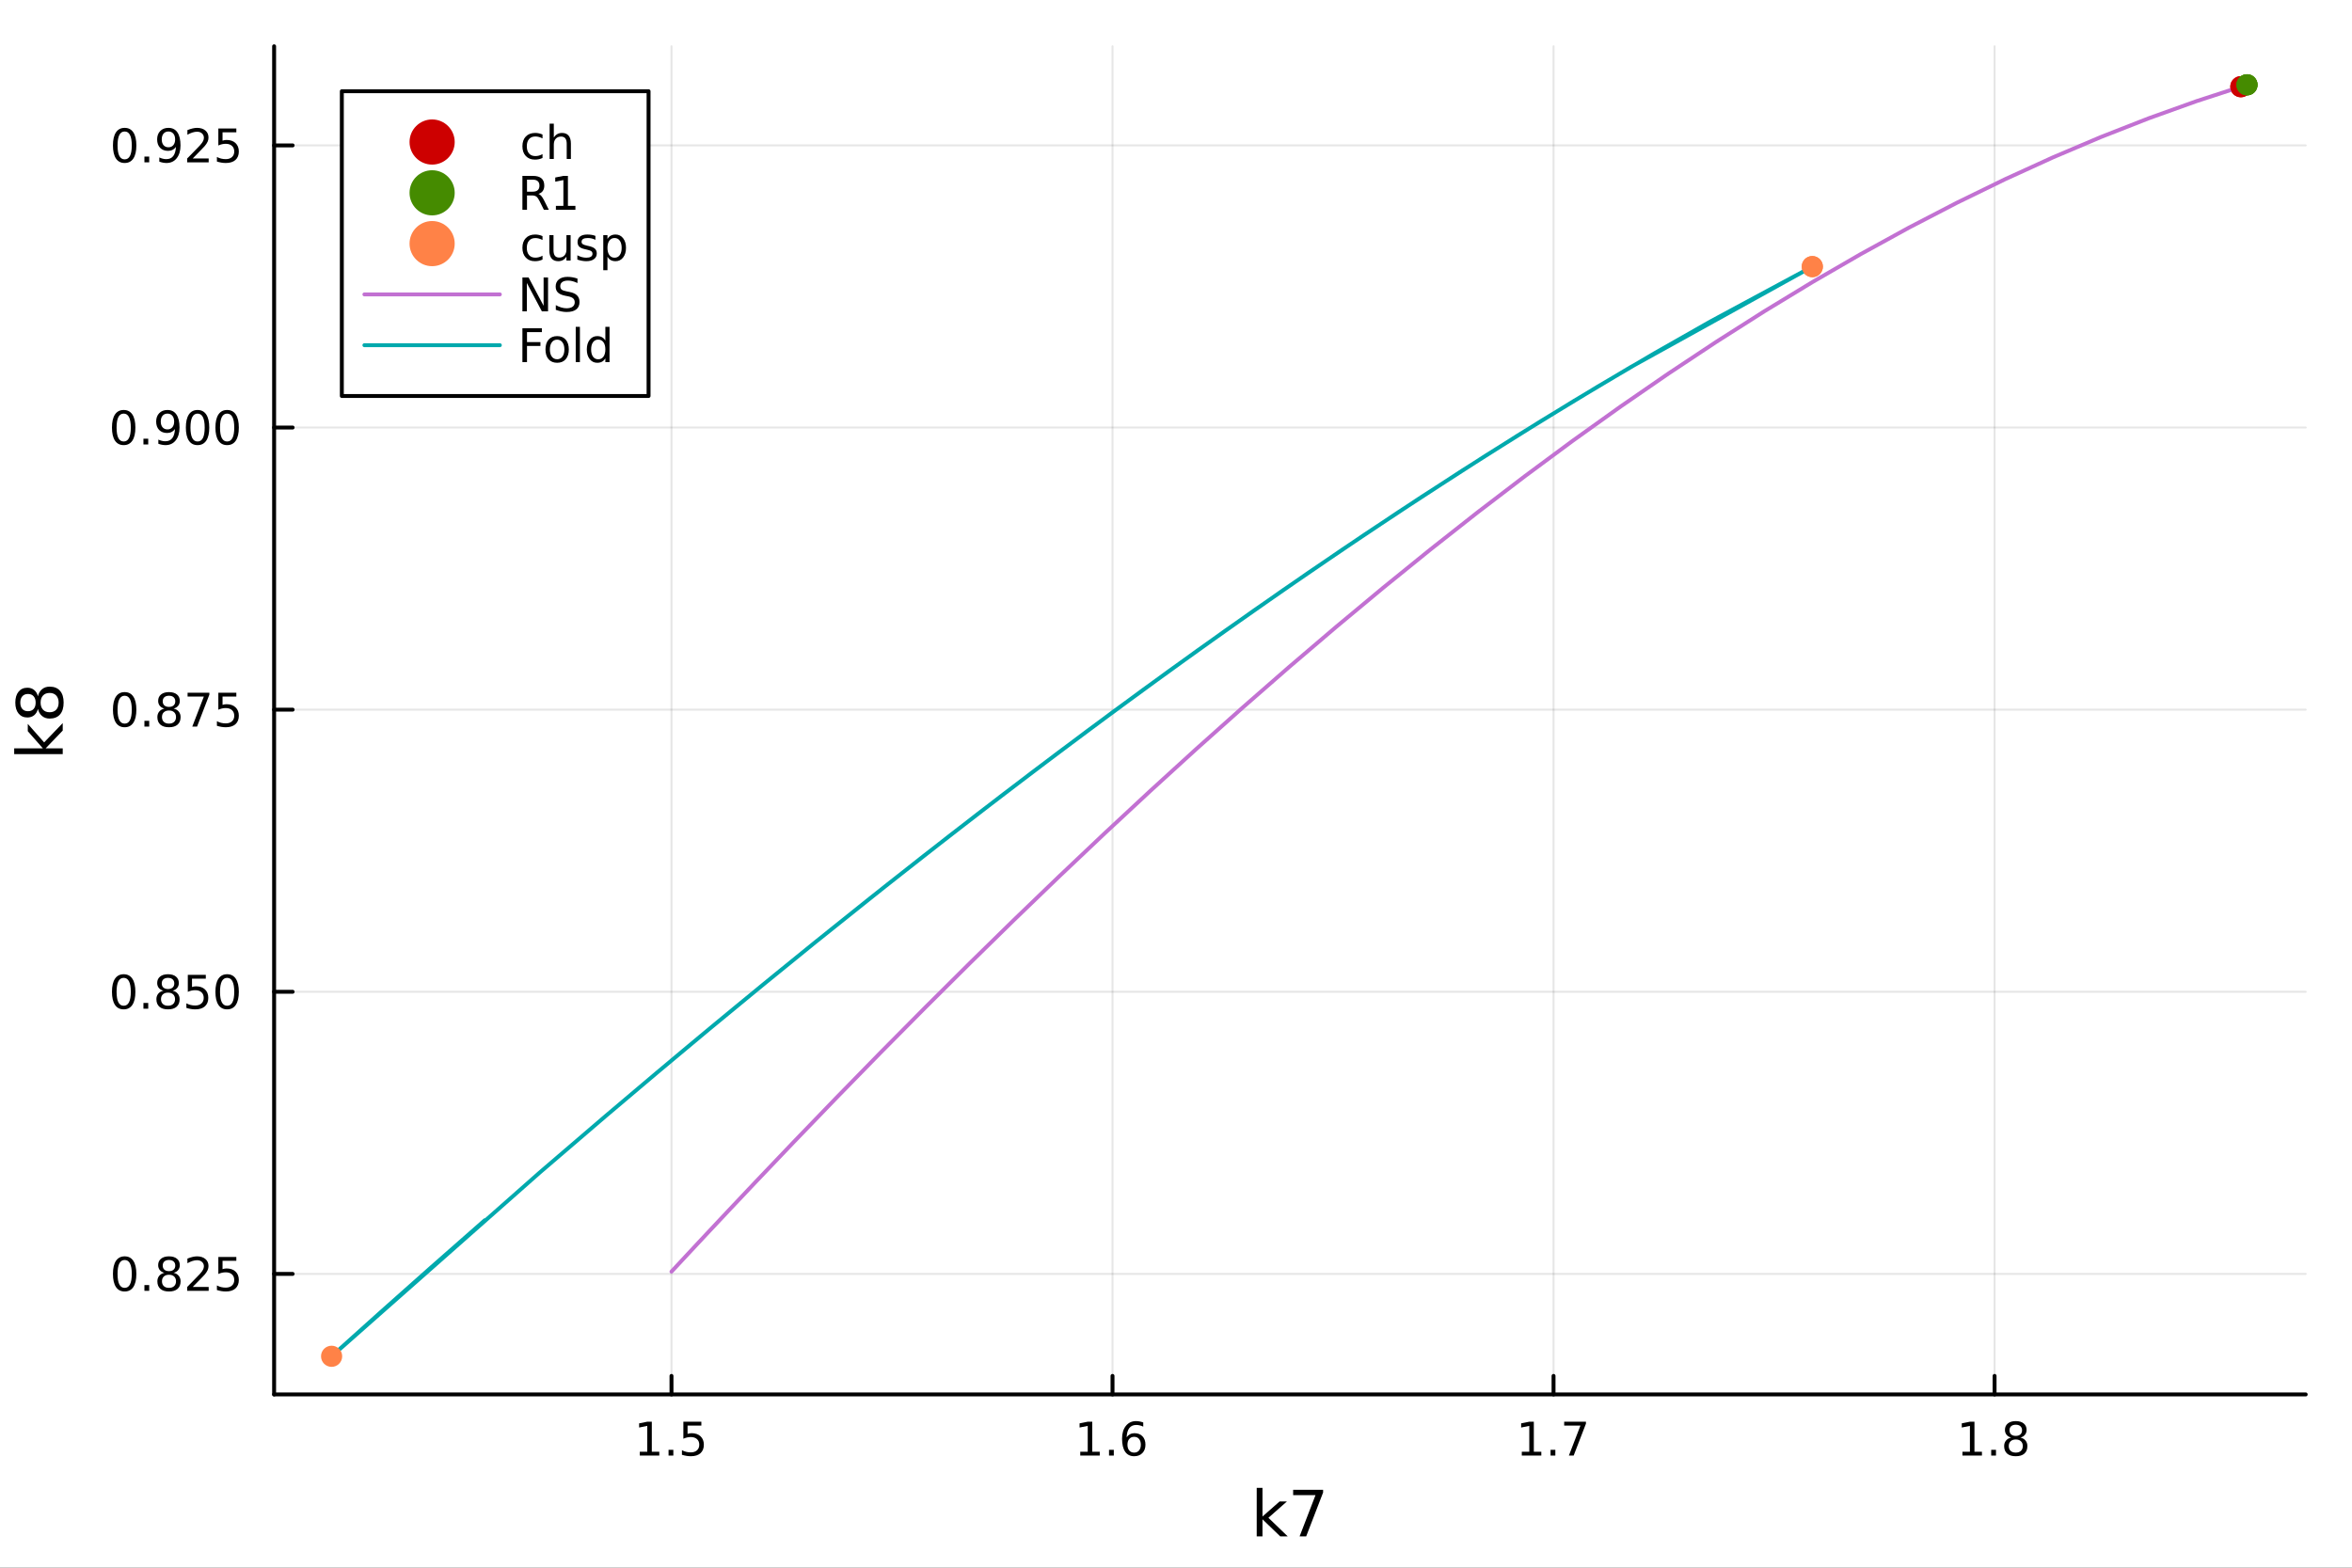 <?xml version="1.0" encoding="utf-8"?>
<svg xmlns="http://www.w3.org/2000/svg" xmlns:xlink="http://www.w3.org/1999/xlink" width="600" height="400" viewBox="0 0 2400 1600">
<rect x="0" y="0" width="2400" height="1600" fill="#333333" stroke="none"/>
<defs>
  <clipPath id="clip680">
    <rect x="0" y="0" width="2400" height="1600"/>
  </clipPath>
</defs>
<path clip-path="url(#clip680)" d="M0 1600 L2400 1600 L2400 0 L0 0  Z" fill="#ffffff" fill-rule="evenodd" fill-opacity="1"/>
<defs>
  <clipPath id="clip681">
    <rect x="480" y="0" width="1681" height="1600"/>
  </clipPath>
</defs>
<path clip-path="url(#clip680)" d="M279.704 1423.18 L2352.76 1423.18 L2352.76 47.244 L279.704 47.244  Z" fill="#ffffff" fill-rule="evenodd" fill-opacity="1"/>
<defs>
  <clipPath id="clip682">
    <rect x="279" y="47" width="2074" height="1377"/>
  </clipPath>
</defs>
<polyline clip-path="url(#clip682)" style="stroke:#000000; stroke-linecap:round; stroke-linejoin:round; stroke-width:2; stroke-opacity:0.1; fill:none" points="685.194,1423.18 685.194,47.244 "/>
<polyline clip-path="url(#clip682)" style="stroke:#000000; stroke-linecap:round; stroke-linejoin:round; stroke-width:2; stroke-opacity:0.1; fill:none" points="1135.22,1423.18 1135.22,47.244 "/>
<polyline clip-path="url(#clip682)" style="stroke:#000000; stroke-linecap:round; stroke-linejoin:round; stroke-width:2; stroke-opacity:0.1; fill:none" points="1585.25,1423.18 1585.25,47.244 "/>
<polyline clip-path="url(#clip682)" style="stroke:#000000; stroke-linecap:round; stroke-linejoin:round; stroke-width:2; stroke-opacity:0.1; fill:none" points="2035.28,1423.18 2035.28,47.244 "/>
<polyline clip-path="url(#clip680)" style="stroke:#000000; stroke-linecap:round; stroke-linejoin:round; stroke-width:4; stroke-opacity:1; fill:none" points="279.704,1423.18 2352.76,1423.18 "/>
<polyline clip-path="url(#clip680)" style="stroke:#000000; stroke-linecap:round; stroke-linejoin:round; stroke-width:4; stroke-opacity:1; fill:none" points="685.194,1423.18 685.194,1404.28 "/>
<polyline clip-path="url(#clip680)" style="stroke:#000000; stroke-linecap:round; stroke-linejoin:round; stroke-width:4; stroke-opacity:1; fill:none" points="1135.22,1423.18 1135.22,1404.28 "/>
<polyline clip-path="url(#clip680)" style="stroke:#000000; stroke-linecap:round; stroke-linejoin:round; stroke-width:4; stroke-opacity:1; fill:none" points="1585.25,1423.18 1585.25,1404.28 "/>
<polyline clip-path="url(#clip680)" style="stroke:#000000; stroke-linecap:round; stroke-linejoin:round; stroke-width:4; stroke-opacity:1; fill:none" points="2035.28,1423.18 2035.28,1404.28 "/>
<path clip-path="url(#clip680)" d="M652.844 1481.64 L660.483 1481.64 L660.483 1455.28 L652.173 1456.95 L652.173 1452.69 L660.437 1451.02 L665.113 1451.02 L665.113 1481.64 L672.752 1481.64 L672.752 1485.58 L652.844 1485.58 L652.844 1481.64 Z" fill="#000000" fill-rule="nonzero" fill-opacity="1" /><path clip-path="url(#clip680)" d="M682.196 1479.7 L687.08 1479.7 L687.08 1485.58 L682.196 1485.58 L682.196 1479.7 Z" fill="#000000" fill-rule="nonzero" fill-opacity="1" /><path clip-path="url(#clip680)" d="M697.312 1451.02 L715.668 1451.02 L715.668 1454.96 L701.594 1454.96 L701.594 1463.43 Q702.613 1463.08 703.631 1462.92 Q704.65 1462.73 705.668 1462.73 Q711.455 1462.73 714.835 1465.9 Q718.214 1469.08 718.214 1474.49 Q718.214 1480.07 714.742 1483.17 Q711.27 1486.25 704.951 1486.25 Q702.775 1486.25 700.506 1485.88 Q698.261 1485.51 695.853 1484.77 L695.853 1480.07 Q697.937 1481.2 700.159 1481.76 Q702.381 1482.32 704.858 1482.32 Q708.863 1482.32 711.201 1480.21 Q713.538 1478.1 713.538 1474.49 Q713.538 1470.88 711.201 1468.77 Q708.863 1466.67 704.858 1466.67 Q702.983 1466.67 701.108 1467.08 Q699.256 1467.5 697.312 1468.38 L697.312 1451.02 Z" fill="#000000" fill-rule="nonzero" fill-opacity="1" /><path clip-path="url(#clip680)" d="M1102.3 1481.64 L1109.93 1481.64 L1109.93 1455.28 L1101.62 1456.95 L1101.62 1452.69 L1109.89 1451.02 L1114.56 1451.02 L1114.56 1481.64 L1122.2 1481.64 L1122.2 1485.58 L1102.3 1485.58 L1102.3 1481.64 Z" fill="#000000" fill-rule="nonzero" fill-opacity="1" /><path clip-path="url(#clip680)" d="M1131.65 1479.7 L1136.53 1479.7 L1136.53 1485.58 L1131.65 1485.58 L1131.65 1479.7 Z" fill="#000000" fill-rule="nonzero" fill-opacity="1" /><path clip-path="url(#clip680)" d="M1157.3 1466.44 Q1154.15 1466.44 1152.3 1468.59 Q1150.47 1470.74 1150.47 1474.49 Q1150.47 1478.22 1152.3 1480.39 Q1154.15 1482.55 1157.3 1482.55 Q1160.44 1482.55 1162.27 1480.39 Q1164.12 1478.22 1164.12 1474.49 Q1164.12 1470.74 1162.27 1468.59 Q1160.44 1466.44 1157.3 1466.44 M1166.58 1451.78 L1166.58 1456.04 Q1164.82 1455.21 1163.01 1454.77 Q1161.23 1454.33 1159.47 1454.33 Q1154.84 1454.33 1152.39 1457.45 Q1149.96 1460.58 1149.61 1466.9 Q1150.98 1464.89 1153.04 1463.82 Q1155.1 1462.73 1157.57 1462.73 Q1162.78 1462.73 1165.79 1465.9 Q1168.82 1469.05 1168.82 1474.49 Q1168.82 1479.82 1165.68 1483.03 Q1162.53 1486.25 1157.3 1486.25 Q1151.3 1486.25 1148.13 1481.67 Q1144.96 1477.06 1144.96 1468.33 Q1144.96 1460.14 1148.85 1455.28 Q1152.74 1450.39 1159.29 1450.39 Q1161.05 1450.39 1162.83 1450.74 Q1164.63 1451.09 1166.58 1451.78 Z" fill="#000000" fill-rule="nonzero" fill-opacity="1" /><path clip-path="url(#clip680)" d="M1552.86 1481.64 L1560.5 1481.64 L1560.5 1455.28 L1552.19 1456.95 L1552.19 1452.69 L1560.45 1451.02 L1565.13 1451.02 L1565.13 1481.64 L1572.77 1481.64 L1572.77 1485.58 L1552.86 1485.58 L1552.86 1481.64 Z" fill="#000000" fill-rule="nonzero" fill-opacity="1" /><path clip-path="url(#clip680)" d="M1582.21 1479.7 L1587.09 1479.7 L1587.09 1485.58 L1582.21 1485.58 L1582.21 1479.7 Z" fill="#000000" fill-rule="nonzero" fill-opacity="1" /><path clip-path="url(#clip680)" d="M1596.1 1451.02 L1618.32 1451.02 L1618.32 1453.01 L1605.77 1485.58 L1600.89 1485.58 L1612.7 1454.96 L1596.1 1454.96 L1596.1 1451.02 Z" fill="#000000" fill-rule="nonzero" fill-opacity="1" /><path clip-path="url(#clip680)" d="M2002.48 1481.64 L2010.12 1481.64 L2010.12 1455.28 L2001.81 1456.95 L2001.81 1452.69 L2010.08 1451.02 L2014.75 1451.02 L2014.75 1481.64 L2022.39 1481.64 L2022.39 1485.58 L2002.48 1485.58 L2002.48 1481.64 Z" fill="#000000" fill-rule="nonzero" fill-opacity="1" /><path clip-path="url(#clip680)" d="M2031.84 1479.7 L2036.72 1479.7 L2036.72 1485.58 L2031.84 1485.58 L2031.84 1479.7 Z" fill="#000000" fill-rule="nonzero" fill-opacity="1" /><path clip-path="url(#clip680)" d="M2056.9 1469.17 Q2053.57 1469.17 2051.65 1470.95 Q2049.75 1472.73 2049.75 1475.86 Q2049.75 1478.98 2051.65 1480.77 Q2053.57 1482.55 2056.9 1482.55 Q2060.24 1482.55 2062.16 1480.77 Q2064.08 1478.96 2064.08 1475.86 Q2064.08 1472.73 2062.16 1470.95 Q2060.26 1469.17 2056.9 1469.17 M2052.23 1467.18 Q2049.22 1466.44 2047.53 1464.38 Q2045.86 1462.32 2045.86 1459.35 Q2045.86 1455.21 2048.8 1452.8 Q2051.77 1450.39 2056.9 1450.39 Q2062.07 1450.39 2065.01 1452.8 Q2067.95 1455.21 2067.95 1459.35 Q2067.95 1462.32 2066.26 1464.38 Q2064.59 1466.44 2061.6 1467.18 Q2064.98 1467.96 2066.86 1470.26 Q2068.76 1472.55 2068.76 1475.86 Q2068.76 1480.88 2065.68 1483.57 Q2062.62 1486.25 2056.9 1486.25 Q2051.19 1486.25 2048.11 1483.57 Q2045.05 1480.88 2045.05 1475.86 Q2045.05 1472.55 2046.95 1470.26 Q2048.85 1467.96 2052.23 1467.18 M2050.52 1459.79 Q2050.52 1462.48 2052.18 1463.98 Q2053.87 1465.49 2056.9 1465.49 Q2059.91 1465.49 2061.6 1463.98 Q2063.32 1462.48 2063.32 1459.79 Q2063.32 1457.11 2061.6 1455.6 Q2059.91 1454.1 2056.9 1454.1 Q2053.87 1454.1 2052.18 1455.6 Q2050.52 1457.11 2050.52 1459.79 Z" fill="#000000" fill-rule="nonzero" fill-opacity="1" /><path clip-path="url(#clip680)" d="M1282.36 1518.52 L1288.25 1518.52 L1288.25 1547.77 L1305.73 1532.4 L1313.21 1532.4 L1294.3 1549.07 L1314 1568.04 L1306.36 1568.04 L1288.25 1550.63 L1288.25 1568.04 L1282.36 1568.04 L1282.36 1518.52 Z" fill="#000000" fill-rule="nonzero" fill-opacity="1" /><path clip-path="url(#clip680)" d="M1319.54 1520.52 L1350.1 1520.52 L1350.1 1523.26 L1332.84 1568.04 L1326.13 1568.04 L1342.36 1525.93 L1319.54 1525.93 L1319.54 1520.52 Z" fill="#000000" fill-rule="nonzero" fill-opacity="1" /><polyline clip-path="url(#clip682)" style="stroke:#000000; stroke-linecap:round; stroke-linejoin:round; stroke-width:2; stroke-opacity:0.1; fill:none" points="279.704,1300.16 2352.76,1300.16 "/>
<polyline clip-path="url(#clip682)" style="stroke:#000000; stroke-linecap:round; stroke-linejoin:round; stroke-width:2; stroke-opacity:0.1; fill:none" points="279.704,1012.22 2352.76,1012.22 "/>
<polyline clip-path="url(#clip682)" style="stroke:#000000; stroke-linecap:round; stroke-linejoin:round; stroke-width:2; stroke-opacity:0.1; fill:none" points="279.704,724.281 2352.76,724.281 "/>
<polyline clip-path="url(#clip682)" style="stroke:#000000; stroke-linecap:round; stroke-linejoin:round; stroke-width:2; stroke-opacity:0.1; fill:none" points="279.704,436.342 2352.76,436.342 "/>
<polyline clip-path="url(#clip682)" style="stroke:#000000; stroke-linecap:round; stroke-linejoin:round; stroke-width:2; stroke-opacity:0.1; fill:none" points="279.704,148.403 2352.76,148.403 "/>
<polyline clip-path="url(#clip680)" style="stroke:#000000; stroke-linecap:round; stroke-linejoin:round; stroke-width:4; stroke-opacity:1; fill:none" points="279.704,1423.18 279.704,47.244 "/>
<polyline clip-path="url(#clip680)" style="stroke:#000000; stroke-linecap:round; stroke-linejoin:round; stroke-width:4; stroke-opacity:1; fill:none" points="279.704,1300.16 298.602,1300.16 "/>
<polyline clip-path="url(#clip680)" style="stroke:#000000; stroke-linecap:round; stroke-linejoin:round; stroke-width:4; stroke-opacity:1; fill:none" points="279.704,1012.22 298.602,1012.22 "/>
<polyline clip-path="url(#clip680)" style="stroke:#000000; stroke-linecap:round; stroke-linejoin:round; stroke-width:4; stroke-opacity:1; fill:none" points="279.704,724.281 298.602,724.281 "/>
<polyline clip-path="url(#clip680)" style="stroke:#000000; stroke-linecap:round; stroke-linejoin:round; stroke-width:4; stroke-opacity:1; fill:none" points="279.704,436.342 298.602,436.342 "/>
<polyline clip-path="url(#clip680)" style="stroke:#000000; stroke-linecap:round; stroke-linejoin:round; stroke-width:4; stroke-opacity:1; fill:none" points="279.704,148.403 298.602,148.403 "/>
<path clip-path="url(#clip680)" d="M127.2 1285.96 Q123.589 1285.96 121.76 1289.52 Q119.955 1293.06 119.955 1300.19 Q119.955 1307.3 121.76 1310.86 Q123.589 1314.41 127.2 1314.41 Q130.834 1314.41 132.64 1310.86 Q134.468 1307.3 134.468 1300.19 Q134.468 1293.06 132.64 1289.52 Q130.834 1285.96 127.2 1285.96 M127.2 1282.25 Q133.01 1282.25 136.066 1286.86 Q139.144 1291.44 139.144 1300.19 Q139.144 1308.92 136.066 1313.53 Q133.01 1318.11 127.2 1318.11 Q121.39 1318.11 118.311 1313.53 Q115.256 1308.92 115.256 1300.19 Q115.256 1291.44 118.311 1286.86 Q121.39 1282.25 127.2 1282.25 Z" fill="#000000" fill-rule="nonzero" fill-opacity="1" /><path clip-path="url(#clip680)" d="M147.362 1311.56 L152.246 1311.56 L152.246 1317.44 L147.362 1317.44 L147.362 1311.56 Z" fill="#000000" fill-rule="nonzero" fill-opacity="1" /><path clip-path="url(#clip680)" d="M172.431 1301.03 Q169.098 1301.03 167.177 1302.81 Q165.278 1304.59 165.278 1307.72 Q165.278 1310.84 167.177 1312.62 Q169.098 1314.41 172.431 1314.41 Q175.764 1314.41 177.686 1312.62 Q179.607 1310.82 179.607 1307.72 Q179.607 1304.59 177.686 1302.81 Q175.788 1301.03 172.431 1301.03 M167.755 1299.04 Q164.746 1298.3 163.056 1296.24 Q161.39 1294.18 161.39 1291.21 Q161.39 1287.07 164.329 1284.66 Q167.292 1282.25 172.431 1282.25 Q177.593 1282.25 180.533 1284.66 Q183.473 1287.07 183.473 1291.21 Q183.473 1294.18 181.783 1296.24 Q180.116 1298.3 177.13 1299.04 Q180.51 1299.82 182.385 1302.11 Q184.283 1304.41 184.283 1307.72 Q184.283 1312.74 181.204 1315.42 Q178.149 1318.11 172.431 1318.11 Q166.714 1318.11 163.635 1315.42 Q160.579 1312.74 160.579 1307.72 Q160.579 1304.41 162.477 1302.11 Q164.376 1299.82 167.755 1299.04 M166.042 1291.65 Q166.042 1294.34 167.709 1295.84 Q169.399 1297.35 172.431 1297.35 Q175.44 1297.35 177.13 1295.84 Q178.843 1294.34 178.843 1291.65 Q178.843 1288.97 177.13 1287.46 Q175.44 1285.96 172.431 1285.96 Q169.399 1285.96 167.709 1287.46 Q166.042 1288.97 166.042 1291.65 Z" fill="#000000" fill-rule="nonzero" fill-opacity="1" /><path clip-path="url(#clip680)" d="M196.621 1313.5 L212.94 1313.5 L212.94 1317.44 L190.996 1317.44 L190.996 1313.5 Q193.658 1310.75 198.241 1306.12 Q202.848 1301.47 204.028 1300.12 Q206.274 1297.6 207.153 1295.86 Q208.056 1294.11 208.056 1292.42 Q208.056 1289.66 206.112 1287.93 Q204.19 1286.19 201.088 1286.19 Q198.889 1286.19 196.436 1286.95 Q194.005 1287.72 191.227 1289.27 L191.227 1284.55 Q194.051 1283.41 196.505 1282.83 Q198.959 1282.25 200.996 1282.25 Q206.366 1282.25 209.561 1284.94 Q212.755 1287.62 212.755 1292.11 Q212.755 1294.24 211.945 1296.17 Q211.158 1298.06 209.051 1300.66 Q208.473 1301.33 205.371 1304.55 Q202.269 1307.74 196.621 1313.5 Z" fill="#000000" fill-rule="nonzero" fill-opacity="1" /><path clip-path="url(#clip680)" d="M222.801 1282.88 L241.158 1282.88 L241.158 1286.81 L227.084 1286.81 L227.084 1295.29 Q228.102 1294.94 229.121 1294.78 Q230.139 1294.59 231.158 1294.59 Q236.945 1294.59 240.324 1297.76 Q243.704 1300.93 243.704 1306.35 Q243.704 1311.93 240.232 1315.03 Q236.76 1318.11 230.44 1318.11 Q228.264 1318.11 225.996 1317.74 Q223.75 1317.37 221.343 1316.63 L221.343 1311.93 Q223.426 1313.06 225.648 1313.62 Q227.871 1314.17 230.347 1314.17 Q234.352 1314.17 236.69 1312.07 Q239.028 1309.96 239.028 1306.35 Q239.028 1302.74 236.69 1300.63 Q234.352 1298.53 230.347 1298.53 Q228.473 1298.53 226.598 1298.94 Q224.746 1299.36 222.801 1300.24 L222.801 1282.88 Z" fill="#000000" fill-rule="nonzero" fill-opacity="1" /><path clip-path="url(#clip680)" d="M126.205 998.019 Q122.593 998.019 120.765 1001.58 Q118.959 1005.13 118.959 1012.25 Q118.959 1019.36 120.765 1022.93 Q122.593 1026.47 126.205 1026.47 Q129.839 1026.47 131.644 1022.93 Q133.473 1019.36 133.473 1012.25 Q133.473 1005.13 131.644 1001.58 Q129.839 998.019 126.205 998.019 M126.205 994.315 Q132.015 994.315 135.07 998.921 Q138.149 1003.5 138.149 1012.25 Q138.149 1020.98 135.07 1025.59 Q132.015 1030.17 126.205 1030.17 Q120.394 1030.17 117.316 1025.59 Q114.26 1020.98 114.26 1012.25 Q114.26 1003.5 117.316 998.921 Q120.394 994.315 126.205 994.315 Z" fill="#000000" fill-rule="nonzero" fill-opacity="1" /><path clip-path="url(#clip680)" d="M146.366 1023.62 L151.251 1023.62 L151.251 1029.5 L146.366 1029.5 L146.366 1023.62 Z" fill="#000000" fill-rule="nonzero" fill-opacity="1" /><path clip-path="url(#clip680)" d="M171.436 1013.09 Q168.102 1013.09 166.181 1014.87 Q164.283 1016.65 164.283 1019.78 Q164.283 1022.9 166.181 1024.69 Q168.102 1026.47 171.436 1026.47 Q174.769 1026.47 176.69 1024.69 Q178.612 1022.88 178.612 1019.78 Q178.612 1016.65 176.69 1014.87 Q174.792 1013.09 171.436 1013.09 M166.76 1011.1 Q163.751 1010.36 162.061 1008.3 Q160.394 1006.24 160.394 1003.27 Q160.394 999.13 163.334 996.722 Q166.297 994.315 171.436 994.315 Q176.598 994.315 179.538 996.722 Q182.477 999.13 182.477 1003.27 Q182.477 1006.24 180.788 1008.3 Q179.121 1010.36 176.135 1011.1 Q179.514 1011.88 181.389 1014.18 Q183.288 1016.47 183.288 1019.78 Q183.288 1024.8 180.209 1027.49 Q177.153 1030.17 171.436 1030.17 Q165.718 1030.17 162.64 1027.49 Q159.584 1024.8 159.584 1019.78 Q159.584 1016.47 161.482 1014.18 Q163.38 1011.88 166.76 1011.1 M165.047 1003.71 Q165.047 1006.4 166.714 1007.9 Q168.403 1009.41 171.436 1009.41 Q174.445 1009.41 176.135 1007.9 Q177.848 1006.4 177.848 1003.71 Q177.848 1001.03 176.135 999.523 Q174.445 998.019 171.436 998.019 Q168.403 998.019 166.714 999.523 Q165.047 1001.03 165.047 1003.71 Z" fill="#000000" fill-rule="nonzero" fill-opacity="1" /><path clip-path="url(#clip680)" d="M191.644 994.94 L210 994.94 L210 998.875 L195.926 998.875 L195.926 1007.35 Q196.945 1007 197.963 1006.84 Q198.982 1006.65 200 1006.65 Q205.787 1006.65 209.167 1009.82 Q212.547 1013 212.547 1018.41 Q212.547 1023.99 209.074 1027.09 Q205.602 1030.17 199.283 1030.17 Q197.107 1030.17 194.838 1029.8 Q192.593 1029.43 190.186 1028.69 L190.186 1023.99 Q192.269 1025.13 194.491 1025.68 Q196.713 1026.24 199.19 1026.24 Q203.195 1026.24 205.533 1024.13 Q207.871 1022.02 207.871 1018.41 Q207.871 1014.8 205.533 1012.69 Q203.195 1010.59 199.19 1010.59 Q197.315 1010.59 195.44 1011 Q193.588 1011.42 191.644 1012.3 L191.644 994.94 Z" fill="#000000" fill-rule="nonzero" fill-opacity="1" /><path clip-path="url(#clip680)" d="M231.76 998.019 Q228.148 998.019 226.32 1001.58 Q224.514 1005.13 224.514 1012.25 Q224.514 1019.36 226.32 1022.93 Q228.148 1026.47 231.76 1026.47 Q235.394 1026.47 237.199 1022.93 Q239.028 1019.36 239.028 1012.25 Q239.028 1005.13 237.199 1001.58 Q235.394 998.019 231.76 998.019 M231.76 994.315 Q237.57 994.315 240.625 998.921 Q243.704 1003.5 243.704 1012.25 Q243.704 1020.98 240.625 1025.59 Q237.57 1030.17 231.76 1030.17 Q225.949 1030.17 222.871 1025.59 Q219.815 1020.98 219.815 1012.25 Q219.815 1003.5 222.871 998.921 Q225.949 994.315 231.76 994.315 Z" fill="#000000" fill-rule="nonzero" fill-opacity="1" /><path clip-path="url(#clip680)" d="M127.2 710.08 Q123.589 710.08 121.76 713.645 Q119.955 717.186 119.955 724.316 Q119.955 731.422 121.76 734.987 Q123.589 738.529 127.2 738.529 Q130.834 738.529 132.64 734.987 Q134.468 731.422 134.468 724.316 Q134.468 717.186 132.64 713.645 Q130.834 710.08 127.2 710.08 M127.2 706.376 Q133.01 706.376 136.066 710.983 Q139.144 715.566 139.144 724.316 Q139.144 733.043 136.066 737.649 Q133.01 742.232 127.2 742.232 Q121.39 742.232 118.311 737.649 Q115.256 733.043 115.256 724.316 Q115.256 715.566 118.311 710.983 Q121.39 706.376 127.2 706.376 Z" fill="#000000" fill-rule="nonzero" fill-opacity="1" /><path clip-path="url(#clip680)" d="M147.362 735.682 L152.246 735.682 L152.246 741.561 L147.362 741.561 L147.362 735.682 Z" fill="#000000" fill-rule="nonzero" fill-opacity="1" /><path clip-path="url(#clip680)" d="M172.431 725.149 Q169.098 725.149 167.177 726.932 Q165.278 728.714 165.278 731.839 Q165.278 734.964 167.177 736.746 Q169.098 738.529 172.431 738.529 Q175.764 738.529 177.686 736.746 Q179.607 734.941 179.607 731.839 Q179.607 728.714 177.686 726.932 Q175.788 725.149 172.431 725.149 M167.755 723.158 Q164.746 722.418 163.056 720.358 Q161.39 718.297 161.39 715.334 Q161.39 711.191 164.329 708.784 Q167.292 706.376 172.431 706.376 Q177.593 706.376 180.533 708.784 Q183.473 711.191 183.473 715.334 Q183.473 718.297 181.783 720.358 Q180.116 722.418 177.13 723.158 Q180.51 723.945 182.385 726.237 Q184.283 728.529 184.283 731.839 Q184.283 736.862 181.204 739.547 Q178.149 742.232 172.431 742.232 Q166.714 742.232 163.635 739.547 Q160.579 736.862 160.579 731.839 Q160.579 728.529 162.477 726.237 Q164.376 723.945 167.755 723.158 M166.042 715.774 Q166.042 718.459 167.709 719.964 Q169.399 721.469 172.431 721.469 Q175.44 721.469 177.13 719.964 Q178.843 718.459 178.843 715.774 Q178.843 713.089 177.13 711.584 Q175.44 710.08 172.431 710.08 Q169.399 710.08 167.709 711.584 Q166.042 713.089 166.042 715.774 Z" fill="#000000" fill-rule="nonzero" fill-opacity="1" /><path clip-path="url(#clip680)" d="M191.413 707.001 L213.635 707.001 L213.635 708.992 L201.088 741.561 L196.204 741.561 L208.01 710.936 L191.413 710.936 L191.413 707.001 Z" fill="#000000" fill-rule="nonzero" fill-opacity="1" /><path clip-path="url(#clip680)" d="M222.801 707.001 L241.158 707.001 L241.158 710.936 L227.084 710.936 L227.084 719.408 Q228.102 719.061 229.121 718.899 Q230.139 718.714 231.158 718.714 Q236.945 718.714 240.324 721.885 Q243.704 725.057 243.704 730.473 Q243.704 736.052 240.232 739.154 Q236.76 742.232 230.44 742.232 Q228.264 742.232 225.996 741.862 Q223.75 741.492 221.343 740.751 L221.343 736.052 Q223.426 737.186 225.648 737.742 Q227.871 738.297 230.347 738.297 Q234.352 738.297 236.69 736.191 Q239.028 734.084 239.028 730.473 Q239.028 726.862 236.69 724.756 Q234.352 722.649 230.347 722.649 Q228.473 722.649 226.598 723.066 Q224.746 723.483 222.801 724.362 L222.801 707.001 Z" fill="#000000" fill-rule="nonzero" fill-opacity="1" /><path clip-path="url(#clip680)" d="M126.205 422.141 Q122.593 422.141 120.765 425.706 Q118.959 429.247 118.959 436.377 Q118.959 443.483 120.765 447.048 Q122.593 450.59 126.205 450.59 Q129.839 450.59 131.644 447.048 Q133.473 443.483 133.473 436.377 Q133.473 429.247 131.644 425.706 Q129.839 422.141 126.205 422.141 M126.205 418.437 Q132.015 418.437 135.07 423.044 Q138.149 427.627 138.149 436.377 Q138.149 445.104 135.07 449.71 Q132.015 454.294 126.205 454.294 Q120.394 454.294 117.316 449.71 Q114.26 445.104 114.26 436.377 Q114.26 427.627 117.316 423.044 Q120.394 418.437 126.205 418.437 Z" fill="#000000" fill-rule="nonzero" fill-opacity="1" /><path clip-path="url(#clip680)" d="M146.366 447.743 L151.251 447.743 L151.251 453.622 L146.366 453.622 L146.366 447.743 Z" fill="#000000" fill-rule="nonzero" fill-opacity="1" /><path clip-path="url(#clip680)" d="M161.575 452.905 L161.575 448.645 Q163.334 449.479 165.14 449.919 Q166.945 450.358 168.681 450.358 Q173.311 450.358 175.741 447.257 Q178.195 444.132 178.542 437.789 Q177.2 439.78 175.139 440.845 Q173.079 441.909 170.579 441.909 Q165.394 441.909 162.362 438.784 Q159.353 435.636 159.353 430.196 Q159.353 424.872 162.501 421.655 Q165.649 418.437 170.88 418.437 Q176.876 418.437 180.024 423.044 Q183.195 427.627 183.195 436.377 Q183.195 444.548 179.306 449.432 Q175.44 454.294 168.889 454.294 Q167.13 454.294 165.325 453.946 Q163.519 453.599 161.575 452.905 M170.88 438.252 Q174.028 438.252 175.857 436.099 Q177.709 433.946 177.709 430.196 Q177.709 426.47 175.857 424.317 Q174.028 422.141 170.88 422.141 Q167.732 422.141 165.88 424.317 Q164.052 426.47 164.052 430.196 Q164.052 433.946 165.88 436.099 Q167.732 438.252 170.88 438.252 Z" fill="#000000" fill-rule="nonzero" fill-opacity="1" /><path clip-path="url(#clip680)" d="M201.598 422.141 Q197.987 422.141 196.158 425.706 Q194.352 429.247 194.352 436.377 Q194.352 443.483 196.158 447.048 Q197.987 450.59 201.598 450.59 Q205.232 450.59 207.037 447.048 Q208.866 443.483 208.866 436.377 Q208.866 429.247 207.037 425.706 Q205.232 422.141 201.598 422.141 M201.598 418.437 Q207.408 418.437 210.463 423.044 Q213.542 427.627 213.542 436.377 Q213.542 445.104 210.463 449.71 Q207.408 454.294 201.598 454.294 Q195.787 454.294 192.709 449.71 Q189.653 445.104 189.653 436.377 Q189.653 427.627 192.709 423.044 Q195.787 418.437 201.598 418.437 Z" fill="#000000" fill-rule="nonzero" fill-opacity="1" /><path clip-path="url(#clip680)" d="M231.76 422.141 Q228.148 422.141 226.32 425.706 Q224.514 429.247 224.514 436.377 Q224.514 443.483 226.32 447.048 Q228.148 450.59 231.76 450.59 Q235.394 450.59 237.199 447.048 Q239.028 443.483 239.028 436.377 Q239.028 429.247 237.199 425.706 Q235.394 422.141 231.76 422.141 M231.76 418.437 Q237.57 418.437 240.625 423.044 Q243.704 427.627 243.704 436.377 Q243.704 445.104 240.625 449.71 Q237.57 454.294 231.76 454.294 Q225.949 454.294 222.871 449.71 Q219.815 445.104 219.815 436.377 Q219.815 427.627 222.871 423.044 Q225.949 418.437 231.76 418.437 Z" fill="#000000" fill-rule="nonzero" fill-opacity="1" /><path clip-path="url(#clip680)" d="M127.2 134.202 Q123.589 134.202 121.76 137.767 Q119.955 141.309 119.955 148.438 Q119.955 155.545 121.76 159.109 Q123.589 162.651 127.2 162.651 Q130.834 162.651 132.64 159.109 Q134.468 155.545 134.468 148.438 Q134.468 141.309 132.64 137.767 Q130.834 134.202 127.2 134.202 M127.2 130.498 Q133.01 130.498 136.066 135.105 Q139.144 139.688 139.144 148.438 Q139.144 157.165 136.066 161.771 Q133.01 166.355 127.2 166.355 Q121.39 166.355 118.311 161.771 Q115.256 157.165 115.256 148.438 Q115.256 139.688 118.311 135.105 Q121.39 130.498 127.2 130.498 Z" fill="#000000" fill-rule="nonzero" fill-opacity="1" /><path clip-path="url(#clip680)" d="M147.362 159.804 L152.246 159.804 L152.246 165.683 L147.362 165.683 L147.362 159.804 Z" fill="#000000" fill-rule="nonzero" fill-opacity="1" /><path clip-path="url(#clip680)" d="M162.57 164.966 L162.57 160.707 Q164.329 161.54 166.135 161.98 Q167.94 162.42 169.677 162.42 Q174.306 162.42 176.737 159.318 Q179.19 156.193 179.538 149.85 Q178.195 151.841 176.135 152.906 Q174.075 153.971 171.575 153.971 Q166.39 153.971 163.357 150.846 Q160.348 147.697 160.348 142.258 Q160.348 136.934 163.496 133.716 Q166.644 130.498 171.876 130.498 Q177.871 130.498 181.019 135.105 Q184.19 139.688 184.19 148.438 Q184.19 156.609 180.301 161.494 Q176.436 166.355 169.885 166.355 Q168.126 166.355 166.32 166.008 Q164.515 165.66 162.57 164.966 M171.876 150.313 Q175.024 150.313 176.852 148.16 Q178.704 146.008 178.704 142.258 Q178.704 138.531 176.852 136.378 Q175.024 134.202 171.876 134.202 Q168.727 134.202 166.876 136.378 Q165.047 138.531 165.047 142.258 Q165.047 146.008 166.876 148.16 Q168.727 150.313 171.876 150.313 Z" fill="#000000" fill-rule="nonzero" fill-opacity="1" /><path clip-path="url(#clip680)" d="M196.621 161.748 L212.94 161.748 L212.94 165.683 L190.996 165.683 L190.996 161.748 Q193.658 158.994 198.241 154.364 Q202.848 149.711 204.028 148.369 Q206.274 145.846 207.153 144.109 Q208.056 142.35 208.056 140.66 Q208.056 137.906 206.112 136.17 Q204.19 134.434 201.088 134.434 Q198.889 134.434 196.436 135.197 Q194.005 135.961 191.227 137.512 L191.227 132.79 Q194.051 131.656 196.505 131.077 Q198.959 130.498 200.996 130.498 Q206.366 130.498 209.561 133.184 Q212.755 135.869 212.755 140.359 Q212.755 142.489 211.945 144.41 Q211.158 146.309 209.051 148.901 Q208.473 149.572 205.371 152.79 Q202.269 155.984 196.621 161.748 Z" fill="#000000" fill-rule="nonzero" fill-opacity="1" /><path clip-path="url(#clip680)" d="M222.801 131.123 L241.158 131.123 L241.158 135.059 L227.084 135.059 L227.084 143.531 Q228.102 143.184 229.121 143.022 Q230.139 142.836 231.158 142.836 Q236.945 142.836 240.324 146.008 Q243.704 149.179 243.704 154.596 Q243.704 160.174 240.232 163.276 Q236.76 166.355 230.44 166.355 Q228.264 166.355 225.996 165.984 Q223.75 165.614 221.343 164.873 L221.343 160.174 Q223.426 161.308 225.648 161.864 Q227.871 162.42 230.347 162.42 Q234.352 162.42 236.69 160.313 Q239.028 158.207 239.028 154.596 Q239.028 150.984 236.69 148.878 Q234.352 146.771 230.347 146.771 Q228.473 146.771 226.598 147.188 Q224.746 147.605 222.801 148.484 L222.801 131.123 Z" fill="#000000" fill-rule="nonzero" fill-opacity="1" /><path clip-path="url(#clip680)" d="M14.479 769.635 L14.479 763.746 L43.729 763.746 L28.356 746.272 L28.356 738.793 L45.034 757.699 L64.004 737.997 L64.004 745.636 L46.594 763.746 L64.004 763.746 L64.004 769.635 L14.479 769.635 Z" fill="#000000" fill-rule="nonzero" fill-opacity="1" /><path clip-path="url(#clip680)" d="M41.438 717.086 Q41.438 721.669 43.889 724.311 Q46.339 726.921 50.636 726.921 Q54.933 726.921 57.384 724.311 Q59.835 721.669 59.835 717.086 Q59.835 712.502 57.384 709.861 Q54.901 707.219 50.636 707.219 Q46.339 707.219 43.889 709.861 Q41.438 712.47 41.438 717.086 M38.7 723.515 Q37.682 727.653 34.849 729.976 Q32.017 732.268 27.942 732.268 Q22.245 732.268 18.935 728.226 Q15.625 724.152 15.625 717.086 Q15.625 709.988 18.935 705.946 Q22.245 701.903 27.942 701.903 Q32.017 701.903 34.849 704.227 Q37.682 706.519 38.7 710.624 Q39.783 705.977 42.934 703.399 Q46.085 700.789 50.636 700.789 Q57.543 700.789 61.235 705.023 Q64.927 709.224 64.927 717.086 Q64.927 724.947 61.235 729.18 Q57.543 733.382 50.636 733.382 Q46.085 733.382 42.934 730.772 Q39.783 728.162 38.7 723.515 M28.547 725.87 Q32.239 725.87 34.308 723.579 Q36.377 721.255 36.377 717.086 Q36.377 712.948 34.308 710.624 Q32.239 708.269 28.547 708.269 Q24.855 708.269 22.786 710.624 Q20.717 712.948 20.717 717.086 Q20.717 721.255 22.786 723.579 Q24.855 725.87 28.547 725.87 Z" fill="#000000" fill-rule="nonzero" fill-opacity="1" /><circle clip-path="url(#clip682)" cx="2286.6" cy="88.488" r="10.8" fill="#cd0000" fill-rule="evenodd" fill-opacity="1" stroke="none"/>
<circle clip-path="url(#clip682)" cx="2292.84" cy="86.565" r="10.8" fill="#458b00" fill-rule="evenodd" fill-opacity="1" stroke="none"/>
<circle clip-path="url(#clip682)" cx="1849.3" cy="272.113" r="10.8" fill="#ff8247" fill-rule="evenodd" fill-opacity="1" stroke="none"/>
<polyline clip-path="url(#clip682)" style="stroke:#c271d2; stroke-linecap:round; stroke-linejoin:round; stroke-width:4; stroke-opacity:1; fill:none" points="685.194,1297.83 687.352,1295.51 690.505,1292.11 694.997,1287.28 701.566,1280.23 710.931,1270.19 724.288,1255.92 743.358,1235.62 770.621,1206.77 809.666,1165.83 854.042,1119.82 898.771,1074.05 943.845,1028.56 989.255,983.391 1034.99,938.593 1081.05,894.218 1127.41,850.317 1174.06,806.945 1221,764.156 1268.2,722.007 1315.66,680.557 1363.36,639.864 1411.27,599.988 1459.4,560.989 1507.71,522.928 1556.19,485.867 1604.82,449.864 1653.59,414.982 1702.46,381.278 1751.43,348.812 1800.46,317.637 1849.54,287.81 1898.65,259.382 1947.76,232.402 1996.86,206.916 2045.92,182.967 2094.91,160.593 2143.83,139.83 2192.63,120.709 2241.29,103.261 2286.6,88.488 2292.52,86.662 2293.48,86.37 2294.08,86.186 2292.84,86.565 2293.43,86.385 2292.83,86.568 "/>
<circle clip-path="url(#clip682)" cx="2286.6" cy="88.488" r="10.8" fill="#cd0000" fill-rule="evenodd" fill-opacity="1" stroke="none"/>
<circle clip-path="url(#clip682)" cx="2292.84" cy="86.565" r="10.8" fill="#458b00" fill-rule="evenodd" fill-opacity="1" stroke="none"/>
<circle clip-path="url(#clip682)" cx="2292.83" cy="86.568" r="10.8" fill="#458b00" fill-rule="evenodd" fill-opacity="1" stroke="none"/>
<polyline clip-path="url(#clip682)" style="stroke:#00a9ad; stroke-linecap:round; stroke-linejoin:round; stroke-width:4; stroke-opacity:1; fill:none" points="685.194,1082.32 687.851,1080.1 691.735,1076.85 697.296,1072.2 704.982,1065.79 715.941,1056.66 731.162,1044.03 753.122,1025.89 789.975,995.673 832.194,961.403 905.573,902.747 968.589,853.317 1024,810.591 1079.74,768.341 1135.81,726.578 1193.72,684.264 1250.27,643.759 1309.73,602.071 1369.93,560.833 1427.03,522.648 1491.65,480.576 1548.95,444.316 1606.26,409.075 1663.58,374.902 1849.3,272.113 1745.27,328.138 1687.97,360.696 1630.44,394.53 1573.09,429.345 1515.67,465.255 1450.55,507.193 1393.3,545.094 1336.24,583.784 1279.38,623.231 1222.72,663.391 1166.28,704.21 1110.06,745.661 1053.89,787.846 998.213,830.389 942.633,873.569 887.715,916.914 832.569,961.1 777.864,1005.57 724.133,1049.86 670.878,1094.33 618.069,1138.99 550.695,1196.74 338.375,1384.24 388.48,1339.26 439.832,1293.63 494.728,1245.37 "/>
<circle clip-path="url(#clip682)" cx="1849.3" cy="272.113" r="10.8" fill="#ff8247" fill-rule="evenodd" fill-opacity="1" stroke="none"/>
<circle clip-path="url(#clip682)" cx="338.375" cy="1384.24" r="10.8" fill="#ff8247" fill-rule="evenodd" fill-opacity="1" stroke="none"/>
<path clip-path="url(#clip680)" d="M348.806 404.149 L661.805 404.149 L661.805 93.109 L348.806 93.109  Z" fill="#ffffff" fill-rule="evenodd" fill-opacity="1"/>
<polyline clip-path="url(#clip680)" style="stroke:#000000; stroke-linecap:round; stroke-linejoin:round; stroke-width:4; stroke-opacity:1; fill:none" points="348.806,404.149 661.805,404.149 661.805,93.109 348.806,93.109 348.806,404.149 "/>
<circle clip-path="url(#clip680)" cx="440.941" cy="144.949" r="23.04" fill="#cd0000" fill-rule="evenodd" fill-opacity="1" stroke="none"/>
<path clip-path="url(#clip680)" d="M553.586 137.298 L553.586 141.28 Q551.781 140.284 549.952 139.798 Q548.146 139.289 546.294 139.289 Q542.151 139.289 539.859 141.928 Q537.568 144.544 537.568 149.289 Q537.568 154.034 539.859 156.673 Q542.151 159.289 546.294 159.289 Q548.146 159.289 549.952 158.803 Q551.781 158.293 553.586 157.298 L553.586 161.233 Q551.804 162.067 549.882 162.483 Q547.984 162.9 545.831 162.9 Q539.975 162.9 536.526 159.219 Q533.077 155.539 533.077 149.289 Q533.077 142.946 536.549 139.312 Q540.044 135.678 546.109 135.678 Q548.077 135.678 549.952 136.095 Q551.827 136.488 553.586 137.298 Z" fill="#000000" fill-rule="nonzero" fill-opacity="1" /><path clip-path="url(#clip680)" d="M582.544 146.581 L582.544 162.229 L578.285 162.229 L578.285 146.719 Q578.285 143.039 576.85 141.21 Q575.415 139.382 572.544 139.382 Q569.095 139.382 567.105 141.581 Q565.114 143.78 565.114 147.576 L565.114 162.229 L560.831 162.229 L560.831 126.21 L565.114 126.21 L565.114 140.331 Q566.642 137.993 568.702 136.835 Q570.785 135.678 573.493 135.678 Q577.961 135.678 580.253 138.456 Q582.544 141.21 582.544 146.581 Z" fill="#000000" fill-rule="nonzero" fill-opacity="1" /><circle clip-path="url(#clip680)" cx="440.941" cy="196.789" r="23.04" fill="#458b00" fill-rule="evenodd" fill-opacity="1" stroke="none"/>
<path clip-path="url(#clip680)" d="M549.466 197.865 Q550.97 198.374 552.382 200.041 Q553.818 201.708 555.253 204.624 L559.998 214.069 L554.975 214.069 L550.554 205.203 Q548.841 201.731 547.22 200.596 Q545.623 199.462 542.845 199.462 L537.753 199.462 L537.753 214.069 L533.077 214.069 L533.077 179.509 L543.632 179.509 Q549.558 179.509 552.475 181.985 Q555.392 184.462 555.392 189.462 Q555.392 192.726 553.864 194.879 Q552.359 197.032 549.466 197.865 M537.753 183.351 L537.753 195.62 L543.632 195.62 Q547.012 195.62 548.725 194.069 Q550.461 192.495 550.461 189.462 Q550.461 186.43 548.725 184.902 Q547.012 183.351 543.632 183.351 L537.753 183.351 Z" fill="#000000" fill-rule="nonzero" fill-opacity="1" /><path clip-path="url(#clip680)" d="M567.243 210.133 L574.882 210.133 L574.882 183.768 L566.572 185.435 L566.572 181.175 L574.836 179.509 L579.512 179.509 L579.512 210.133 L587.151 210.133 L587.151 214.069 L567.243 214.069 L567.243 210.133 Z" fill="#000000" fill-rule="nonzero" fill-opacity="1" /><circle clip-path="url(#clip680)" cx="440.941" cy="248.629" r="23.04" fill="#ff8247" fill-rule="evenodd" fill-opacity="1" stroke="none"/>
<path clip-path="url(#clip680)" d="M553.586 240.978 L553.586 244.96 Q551.781 243.964 549.952 243.478 Q548.146 242.969 546.294 242.969 Q542.151 242.969 539.859 245.608 Q537.568 248.224 537.568 252.969 Q537.568 257.714 539.859 260.353 Q542.151 262.969 546.294 262.969 Q548.146 262.969 549.952 262.483 Q551.781 261.973 553.586 260.978 L553.586 264.913 Q551.804 265.747 549.882 266.163 Q547.984 266.58 545.831 266.58 Q539.975 266.58 536.526 262.899 Q533.077 259.219 533.077 252.969 Q533.077 246.626 536.549 242.992 Q540.044 239.358 546.109 239.358 Q548.077 239.358 549.952 239.775 Q551.827 240.168 553.586 240.978 Z" fill="#000000" fill-rule="nonzero" fill-opacity="1" /><path clip-path="url(#clip680)" d="M560.554 255.677 L560.554 239.983 L564.813 239.983 L564.813 255.515 Q564.813 259.196 566.248 261.048 Q567.683 262.876 570.554 262.876 Q574.003 262.876 575.993 260.677 Q578.007 258.478 578.007 254.682 L578.007 239.983 L582.266 239.983 L582.266 265.909 L578.007 265.909 L578.007 261.927 Q576.456 264.288 574.396 265.446 Q572.359 266.58 569.651 266.58 Q565.183 266.58 562.868 263.802 Q560.554 261.024 560.554 255.677 M571.271 239.358 L571.271 239.358 Z" fill="#000000" fill-rule="nonzero" fill-opacity="1" /><path clip-path="url(#clip680)" d="M607.567 240.747 L607.567 244.774 Q605.762 243.849 603.817 243.386 Q601.873 242.923 599.79 242.923 Q596.618 242.923 595.021 243.895 Q593.447 244.867 593.447 246.811 Q593.447 248.293 594.581 249.149 Q595.715 249.983 599.141 250.747 L600.6 251.071 Q605.137 252.043 607.035 253.825 Q608.956 255.585 608.956 258.756 Q608.956 262.367 606.086 264.473 Q603.239 266.58 598.239 266.58 Q596.155 266.58 593.887 266.163 Q591.641 265.77 589.141 264.96 L589.141 260.561 Q591.503 261.788 593.794 262.413 Q596.086 263.015 598.331 263.015 Q601.34 263.015 602.961 261.997 Q604.581 260.955 604.581 259.08 Q604.581 257.344 603.401 256.418 Q602.243 255.492 598.285 254.636 L596.803 254.288 Q592.845 253.455 591.086 251.742 Q589.327 250.006 589.327 246.997 Q589.327 243.339 591.919 241.349 Q594.512 239.358 599.28 239.358 Q601.641 239.358 603.725 239.705 Q605.808 240.052 607.567 240.747 Z" fill="#000000" fill-rule="nonzero" fill-opacity="1" /><path clip-path="url(#clip680)" d="M619.859 262.02 L619.859 275.77 L615.576 275.77 L615.576 239.983 L619.859 239.983 L619.859 243.918 Q621.201 241.603 623.238 240.492 Q625.299 239.358 628.146 239.358 Q632.868 239.358 635.808 243.108 Q638.771 246.858 638.771 252.969 Q638.771 259.08 635.808 262.83 Q632.868 266.58 628.146 266.58 Q625.299 266.58 623.238 265.469 Q621.201 264.335 619.859 262.02 M634.35 252.969 Q634.35 248.27 632.405 245.608 Q630.484 242.923 627.104 242.923 Q623.725 242.923 621.78 245.608 Q619.859 248.27 619.859 252.969 Q619.859 257.668 621.78 260.353 Q623.725 263.015 627.104 263.015 Q630.484 263.015 632.405 260.353 Q634.35 257.668 634.35 252.969 Z" fill="#000000" fill-rule="nonzero" fill-opacity="1" /><polyline clip-path="url(#clip680)" style="stroke:#c271d2; stroke-linecap:round; stroke-linejoin:round; stroke-width:4; stroke-opacity:1; fill:none" points="371.84,300.469 510.043,300.469 "/>
<path clip-path="url(#clip680)" d="M533.077 283.189 L539.373 283.189 L554.697 312.101 L554.697 283.189 L559.234 283.189 L559.234 317.749 L552.938 317.749 L537.614 288.837 L537.614 317.749 L533.077 317.749 L533.077 283.189 Z" fill="#000000" fill-rule="nonzero" fill-opacity="1" /><path clip-path="url(#clip680)" d="M589.257 284.323 L589.257 288.883 Q586.595 287.61 584.234 286.985 Q581.873 286.36 579.674 286.36 Q575.854 286.36 573.771 287.841 Q571.711 289.323 571.711 292.054 Q571.711 294.346 573.077 295.527 Q574.466 296.684 578.308 297.402 L581.132 297.98 Q586.364 298.976 588.841 301.499 Q591.341 303.999 591.341 308.212 Q591.341 313.235 587.961 315.827 Q584.604 318.42 578.1 318.42 Q575.646 318.42 572.868 317.864 Q570.114 317.309 567.151 316.221 L567.151 311.406 Q569.998 313.003 572.729 313.813 Q575.461 314.624 578.1 314.624 Q582.104 314.624 584.28 313.05 Q586.456 311.476 586.456 308.559 Q586.456 306.013 584.882 304.577 Q583.331 303.142 579.766 302.425 L576.919 301.869 Q571.688 300.827 569.35 298.605 Q567.012 296.383 567.012 292.425 Q567.012 287.841 570.23 285.202 Q573.47 282.564 579.141 282.564 Q581.572 282.564 584.095 283.003 Q586.618 283.443 589.257 284.323 Z" fill="#000000" fill-rule="nonzero" fill-opacity="1" /><polyline clip-path="url(#clip680)" style="stroke:#00a9ad; stroke-linecap:round; stroke-linejoin:round; stroke-width:4; stroke-opacity:1; fill:none" points="371.84,352.309 510.043,352.309 "/>
<path clip-path="url(#clip680)" d="M533.077 335.029 L552.938 335.029 L552.938 338.964 L537.753 338.964 L537.753 349.149 L551.456 349.149 L551.456 353.084 L537.753 353.084 L537.753 369.589 L533.077 369.589 L533.077 335.029 Z" fill="#000000" fill-rule="nonzero" fill-opacity="1" /><path clip-path="url(#clip680)" d="M568.517 346.649 Q565.091 346.649 563.1 349.334 Q561.109 351.996 561.109 356.649 Q561.109 361.302 563.077 363.987 Q565.067 366.649 568.517 366.649 Q571.919 366.649 573.91 363.964 Q575.901 361.278 575.901 356.649 Q575.901 352.042 573.91 349.357 Q571.919 346.649 568.517 346.649 M568.517 343.038 Q574.072 343.038 577.243 346.649 Q580.415 350.26 580.415 356.649 Q580.415 363.015 577.243 366.649 Q574.072 370.26 568.517 370.26 Q562.938 370.26 559.767 366.649 Q556.618 363.015 556.618 356.649 Q556.618 350.26 559.767 346.649 Q562.938 343.038 568.517 343.038 Z" fill="#000000" fill-rule="nonzero" fill-opacity="1" /><path clip-path="url(#clip680)" d="M587.475 333.57 L591.734 333.57 L591.734 369.589 L587.475 369.589 L587.475 333.57 Z" fill="#000000" fill-rule="nonzero" fill-opacity="1" /><path clip-path="url(#clip680)" d="M617.706 347.598 L617.706 333.57 L621.965 333.57 L621.965 369.589 L617.706 369.589 L617.706 365.7 Q616.364 368.015 614.303 369.149 Q612.266 370.26 609.396 370.26 Q604.697 370.26 601.734 366.51 Q598.794 362.76 598.794 356.649 Q598.794 350.538 601.734 346.788 Q604.697 343.038 609.396 343.038 Q612.266 343.038 614.303 344.172 Q616.364 345.283 617.706 347.598 M603.192 356.649 Q603.192 361.348 605.114 364.033 Q607.058 366.695 610.438 366.695 Q613.817 366.695 615.762 364.033 Q617.706 361.348 617.706 356.649 Q617.706 351.95 615.762 349.288 Q613.817 346.603 610.438 346.603 Q607.058 346.603 605.114 349.288 Q603.192 351.95 603.192 356.649 Z" fill="#000000" fill-rule="nonzero" fill-opacity="1" /></svg>
